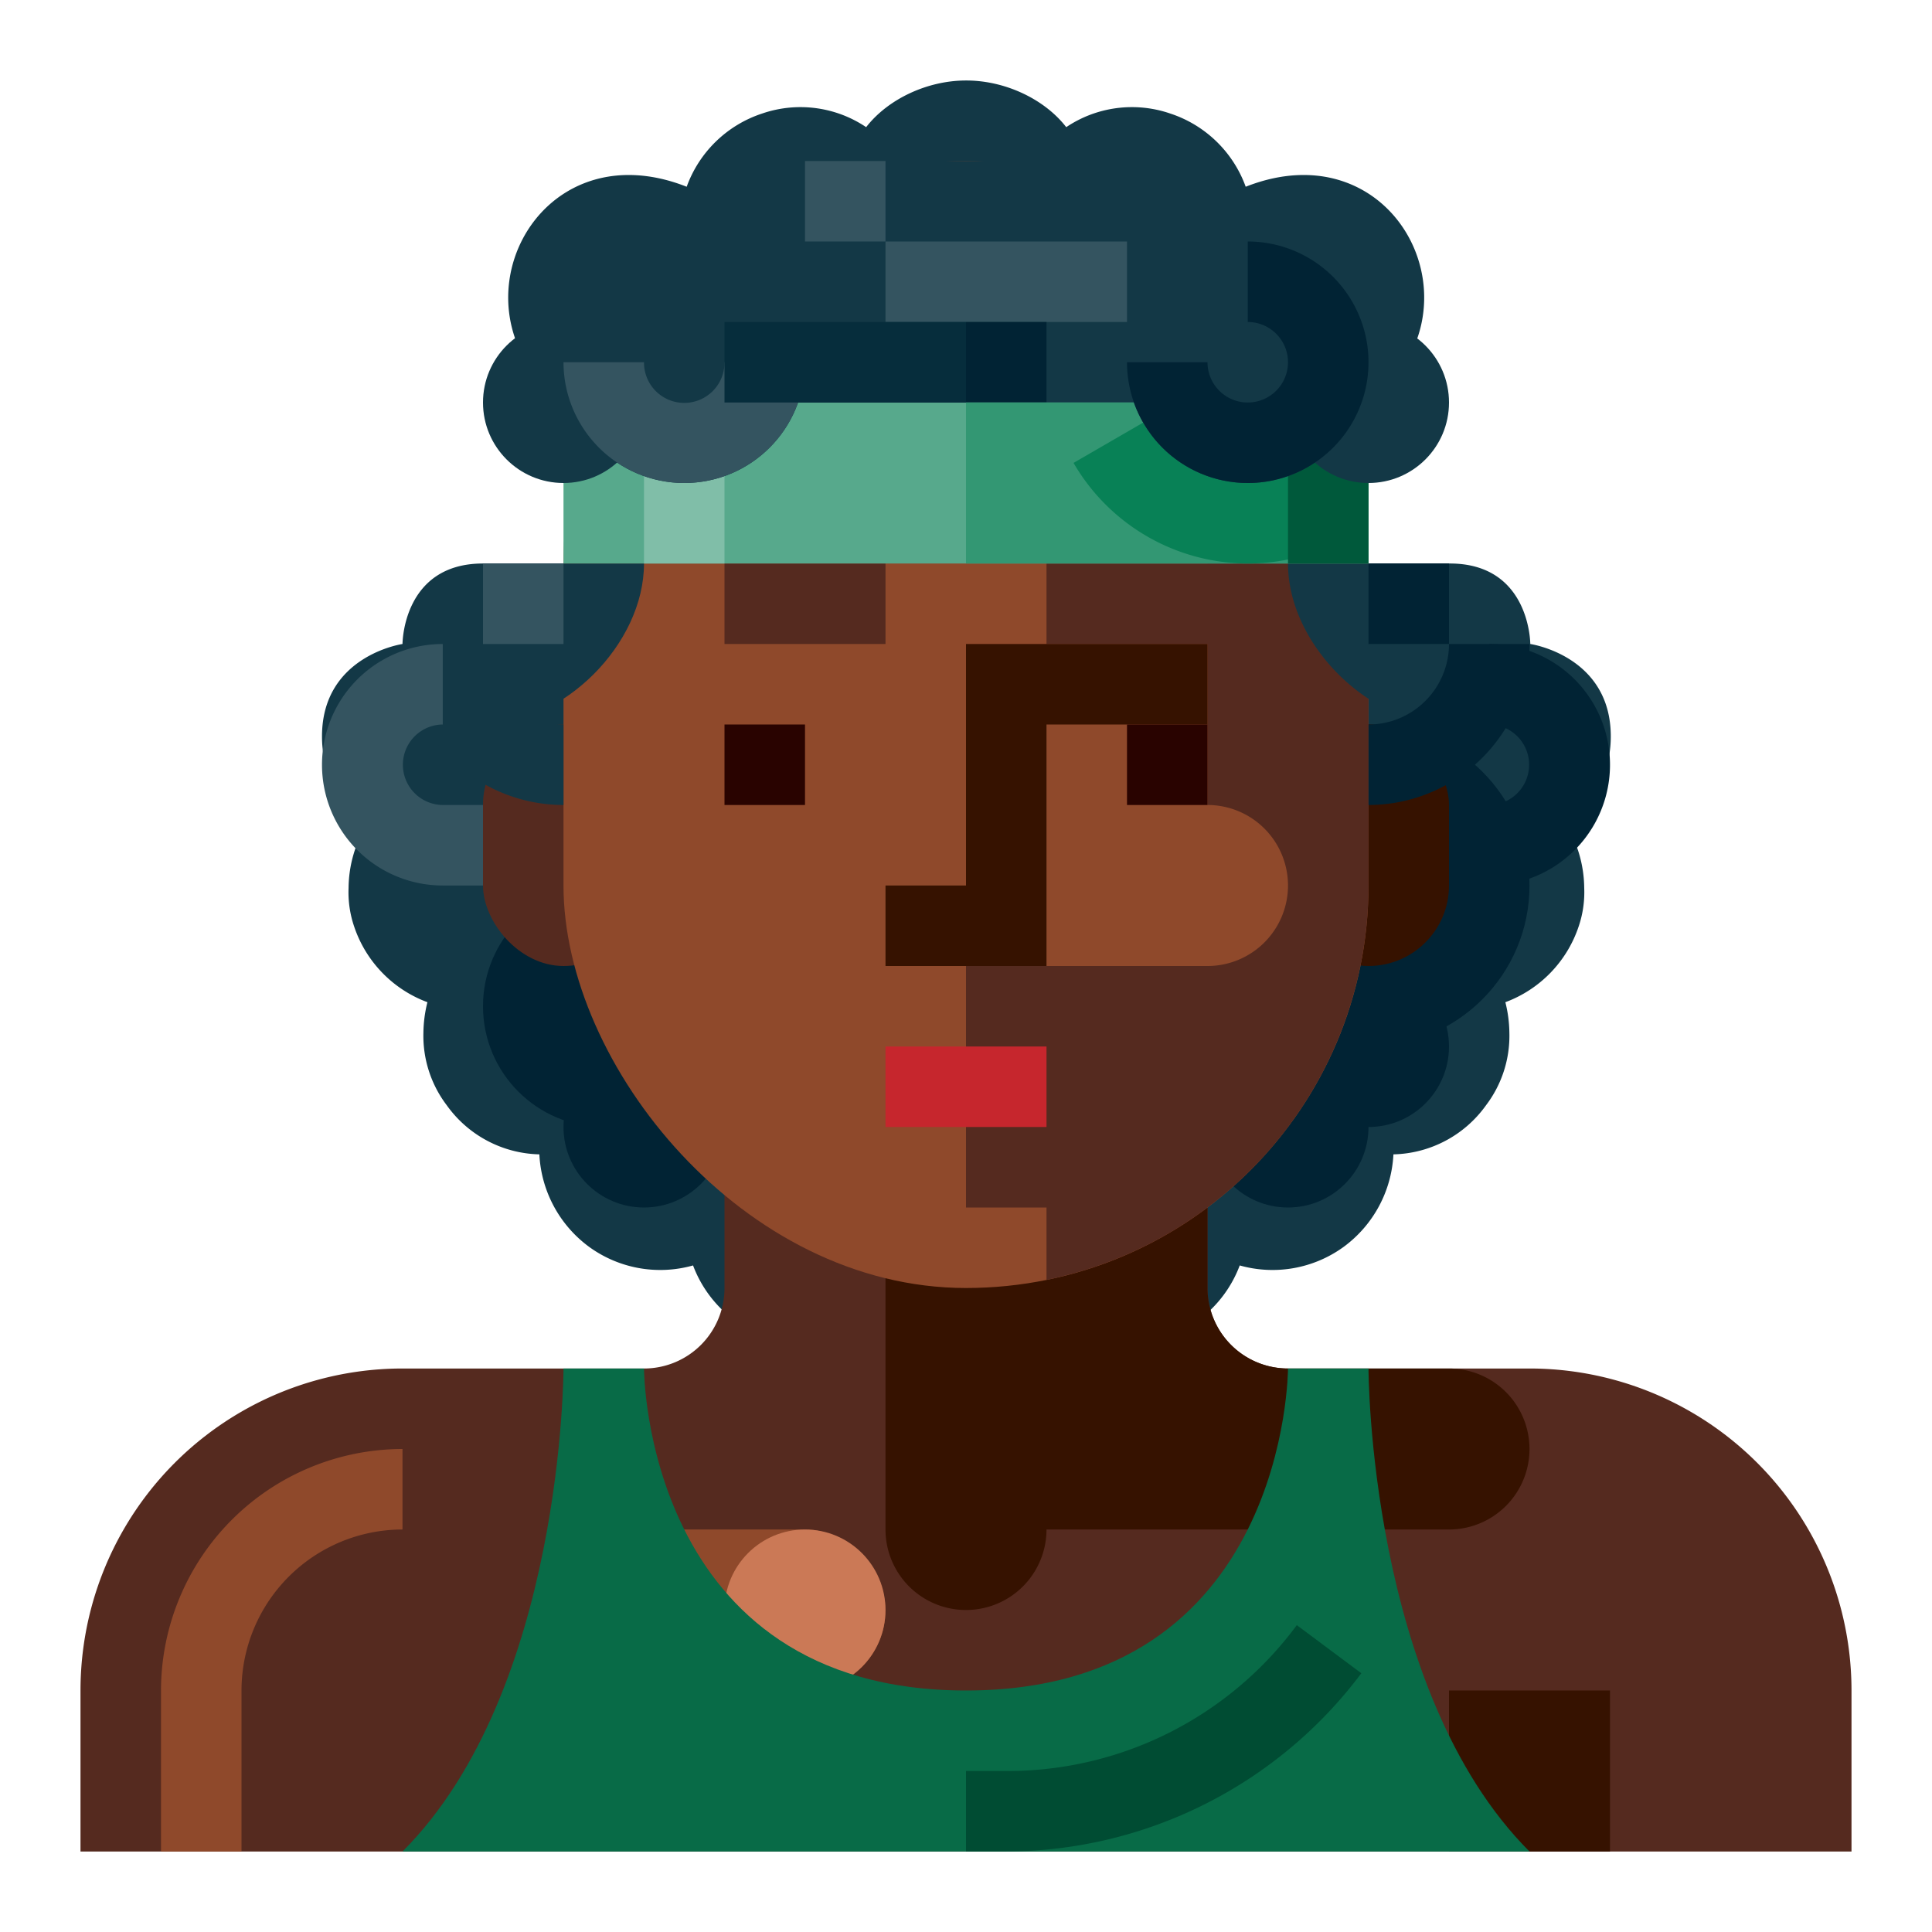 <svg xmlns="http://www.w3.org/2000/svg" viewBox="0 0 512 512"><g data-name="Afro Sport Woman"><path d="M256.104 21.333c10.23 0 20.688 4.907 26.459 12.365a31.207 31.207 0 0 1 27.52-3.625 31.811 31.811 0 0 1 20.042 19.417c40.45-15.962 64.396 33.476 32.646 57.177H149.333c-31.75-23.701-7.804-73.14 32.646-57.177a31.811 31.811 0 0 1 20.042-19.417 31.207 31.207 0 0 1 27.52 3.625c5.772-7.458 16.23-12.365 26.459-12.365zM255.792 362.667a32.037 32.037 0 0 0 24.958-11.948 33.048 33.048 0 0 0 27.73 3.833 32.046 32.046 0 0 0 20.062-19.198 32.043 32.043 0 0 0 27.52-4.906 32.41 32.41 0 0 0 13.209-24.531 31.018 31.018 0 0 0 24.541-13.01 30.416 30.416 0 0 0 6.188-19.21 34.547 34.547 0 0 0-1.063-8.103 32.35 32.35 0 0 0 19.417-20.052 28.144 28.144 0 0 0 1.48-10.24 32.86 32.86 0 0 0-5.105-17.281s12.146-6.71 12.146-22.878c0-21.406-21.333-24.476-21.333-24.476s0-21.334-21.334-21.334H128c-21.333 0-21.333 21.334-21.333 21.334s-21.334 3.07-21.334 24.476c0 16.167 12.146 22.878 12.146 22.878a32.86 32.86 0 0 0-5.104 17.281 28.144 28.144 0 0 0 1.48 10.24 32.35 32.35 0 0 0 19.416 20.052 34.547 34.547 0 0 0-1.063 8.104 30.416 30.416 0 0 0 6.188 19.208 31.018 31.018 0 0 0 24.541 13.01 32.41 32.41 0 0 0 13.209 24.532 32.043 32.043 0 0 0 27.52 4.906 32.046 32.046 0 0 0 20.063 19.198 33.048 33.048 0 0 0 27.73-3.833 32.037 32.037 0 0 0 24.958 11.948z" style="fill:#133846"/><circle cx="362.667" cy="277.333" r="21.333" style="fill:#012334"/><circle cx="362.667" cy="234.667" r="42.667" style="fill:#012334"/><circle cx="341.333" cy="298.667" r="21.333" style="fill:#012334"/><circle cx="170.667" cy="298.667" r="21.333" style="fill:#012334"/><circle cx="160" cy="266.667" r="32" style="fill:#012334"/><rect x="341.333" y="192" width="42.667" height="64" rx="21.333" ry="21.333" style="fill:#361200"/><rect x="128" y="192" width="42.667" height="64" rx="21.333" ry="21.333" style="fill:#552a1f"/><path d="M192 277.333v64a21.333 21.333 0 0 1-21.333 21.334h-64A85.333 85.333 0 0 0 21.333 448v42.667h469.334V448a85.333 85.333 0 0 0-85.334-85.333h-64A21.333 21.333 0 0 1 320 341.333v-64z" style="fill:#552a1f"/><path style="fill:#361200" d="M384 448h42.667v42.667H384z"/><rect x="149.333" y="405.333" width="85.333" height="42.667" rx="21.333" ry="21.333" style="fill:#8f492b"/><circle cx="213.333" cy="426.667" r="21.333" style="fill:#cb7956"/><path d="M341.333 362.667A21.333 21.333 0 0 1 320 341.333v-64h-85.333v128a21.333 21.333 0 1 0 42.666 0H384A21.333 21.333 0 0 0 405.333 384 21.333 21.333 0 0 0 384 362.667z" style="fill:#361200"/><path d="M362.667 362.667h-21.334S341.333 448 256 448s-85.333-85.333-85.333-85.333h-21.334s0 85.333-42.666 128h298.666c-42.666-42.667-42.666-128-42.666-128z" style="fill:#086b47"/><path d="M266.667 490.667H256v-21.334h10.667a95.24 95.24 0 0 0 77-38.656l17.104 12.75a117.924 117.924 0 0 1-94.104 47.24z" style="fill:#004c33"/><path d="M64 490.667H42.667V448a64.07 64.07 0 0 1 64-64v21.333A42.709 42.709 0 0 0 64 448z" style="fill:#8f492b"/><rect x="149.333" y="42.667" width="213.333" height="298.667" rx="106.667" ry="106.667" style="fill:#8f492b"/><path d="M320 64.483v84.85h-42.667v21.334H320v42.666a21.333 21.333 0 0 1 21.333 21.334A21.333 21.333 0 0 1 320 256h-64v64h21.333v19.184a106.69 106.69 0 0 0 85.334-104.517v-85.334c0-34.784-16.901-65.379-42.667-84.85z" style="fill:#552a1f"/><path d="M128 192c21.333 0 42.667-21.333 42.667-42.667H128z" style="fill:#133846"/><circle cx="213.333" cy="106.667" r="21.333" style="fill:#062d3c"/><circle cx="256" cy="106.667" r="21.333" style="fill:#062d3c"/><circle cx="298.667" cy="106.667" r="21.333" style="fill:#012334"/><path d="M384 192c-21.333 0-42.667-21.333-42.667-42.667H384zM362.667 106.667a64 64 0 0 0-64-64h-85.334a64 64 0 0 0-64 64" style="fill:#133846"/><path style="fill:#012334" d="M320 85.333h21.333V128H320z"/><path style="fill:#361200" d="M234.667 234.667V256h42.666v-64H320v-21.333h-64v64h-21.333z"/><path style="fill:#290300" d="M298.667 192H320v21.333h-21.333zM192 192h21.333v21.333H192z"/><path style="fill:#c6262d" d="M234.667 277.333h42.667v21.333h-42.667z"/><path style="fill:#345460" d="M234.667 64h64v21.333h-64zM170.667 106.667H192V128h-21.333z"/><path style="fill:#552a1f" d="M192 149.333h42.667v21.333H192z"/><path style="fill:#012334" d="M256 85.333h21.333v21.333H256zM362.667 213.333V192A21.361 21.361 0 0 0 384 170.667h21.333a42.709 42.709 0 0 1-42.666 42.666z"/><path d="M149.333 213.333a42.709 42.709 0 0 1-42.666-42.666H128A21.361 21.361 0 0 0 149.333 192z" style="fill:#133846"/><path d="M128 234.667h-10.667a32 32 0 1 1 0-64V192a10.667 10.667 0 0 0 0 21.333H128z" style="fill:#345460"/><path d="M394.667 234.667v-21.334a10.667 10.667 0 0 0 0-21.333v-21.333a32 32 0 0 1 0 64z" style="fill:#012334"/><path style="fill:#57a98c" d="M149.333 106.667h213.333v42.667H149.333z"/><path style="fill:#339773" d="M256 106.667h106.667v42.667H256z"/><path d="M330.667 149.333a53.51 53.51 0 0 1-46.167-26.656l18.458-10.687c7.938 13.718 26.052 19.635 40.5 13.343l8.521 19.563a52.951 52.951 0 0 1-21.312 4.437z" style="fill:#088156"/><path style="fill:#00593b" d="M341.333 106.667h21.333v42.667h-21.333z"/><path style="fill:#80bea8" d="M170.667 106.667H192v42.667h-21.333z"/><circle cx="149.333" cy="106.667" r="21.333" style="fill:#133846"/><circle cx="181.333" cy="96" r="32" style="fill:#133846"/><path d="M181.333 128a32.035 32.035 0 0 1-32-32h21.334A10.667 10.667 0 1 0 192 96h21.333a32.035 32.035 0 0 1-32 32z" style="fill:#345460"/><circle cx="362.667" cy="106.667" r="21.333" style="fill:#133846"/><circle cx="330.667" cy="96" r="32" style="fill:#133846"/><path d="M330.667 128a32.035 32.035 0 0 1-32-32H320a10.667 10.667 0 1 0 10.667-10.667V64a32 32 0 0 1 0 64z" style="fill:#012334"/><path style="fill:#345460" d="M128 149.333h21.333v21.333H128z"/><path style="fill:#012334" d="M362.667 149.333H384v21.333h-21.333z"/><path style="fill:#062d3c" d="M192 85.333h64v21.333h-64z"/><path style="fill:#345460" d="M213.333 42.667h21.333V64h-21.333z"/></g></svg>